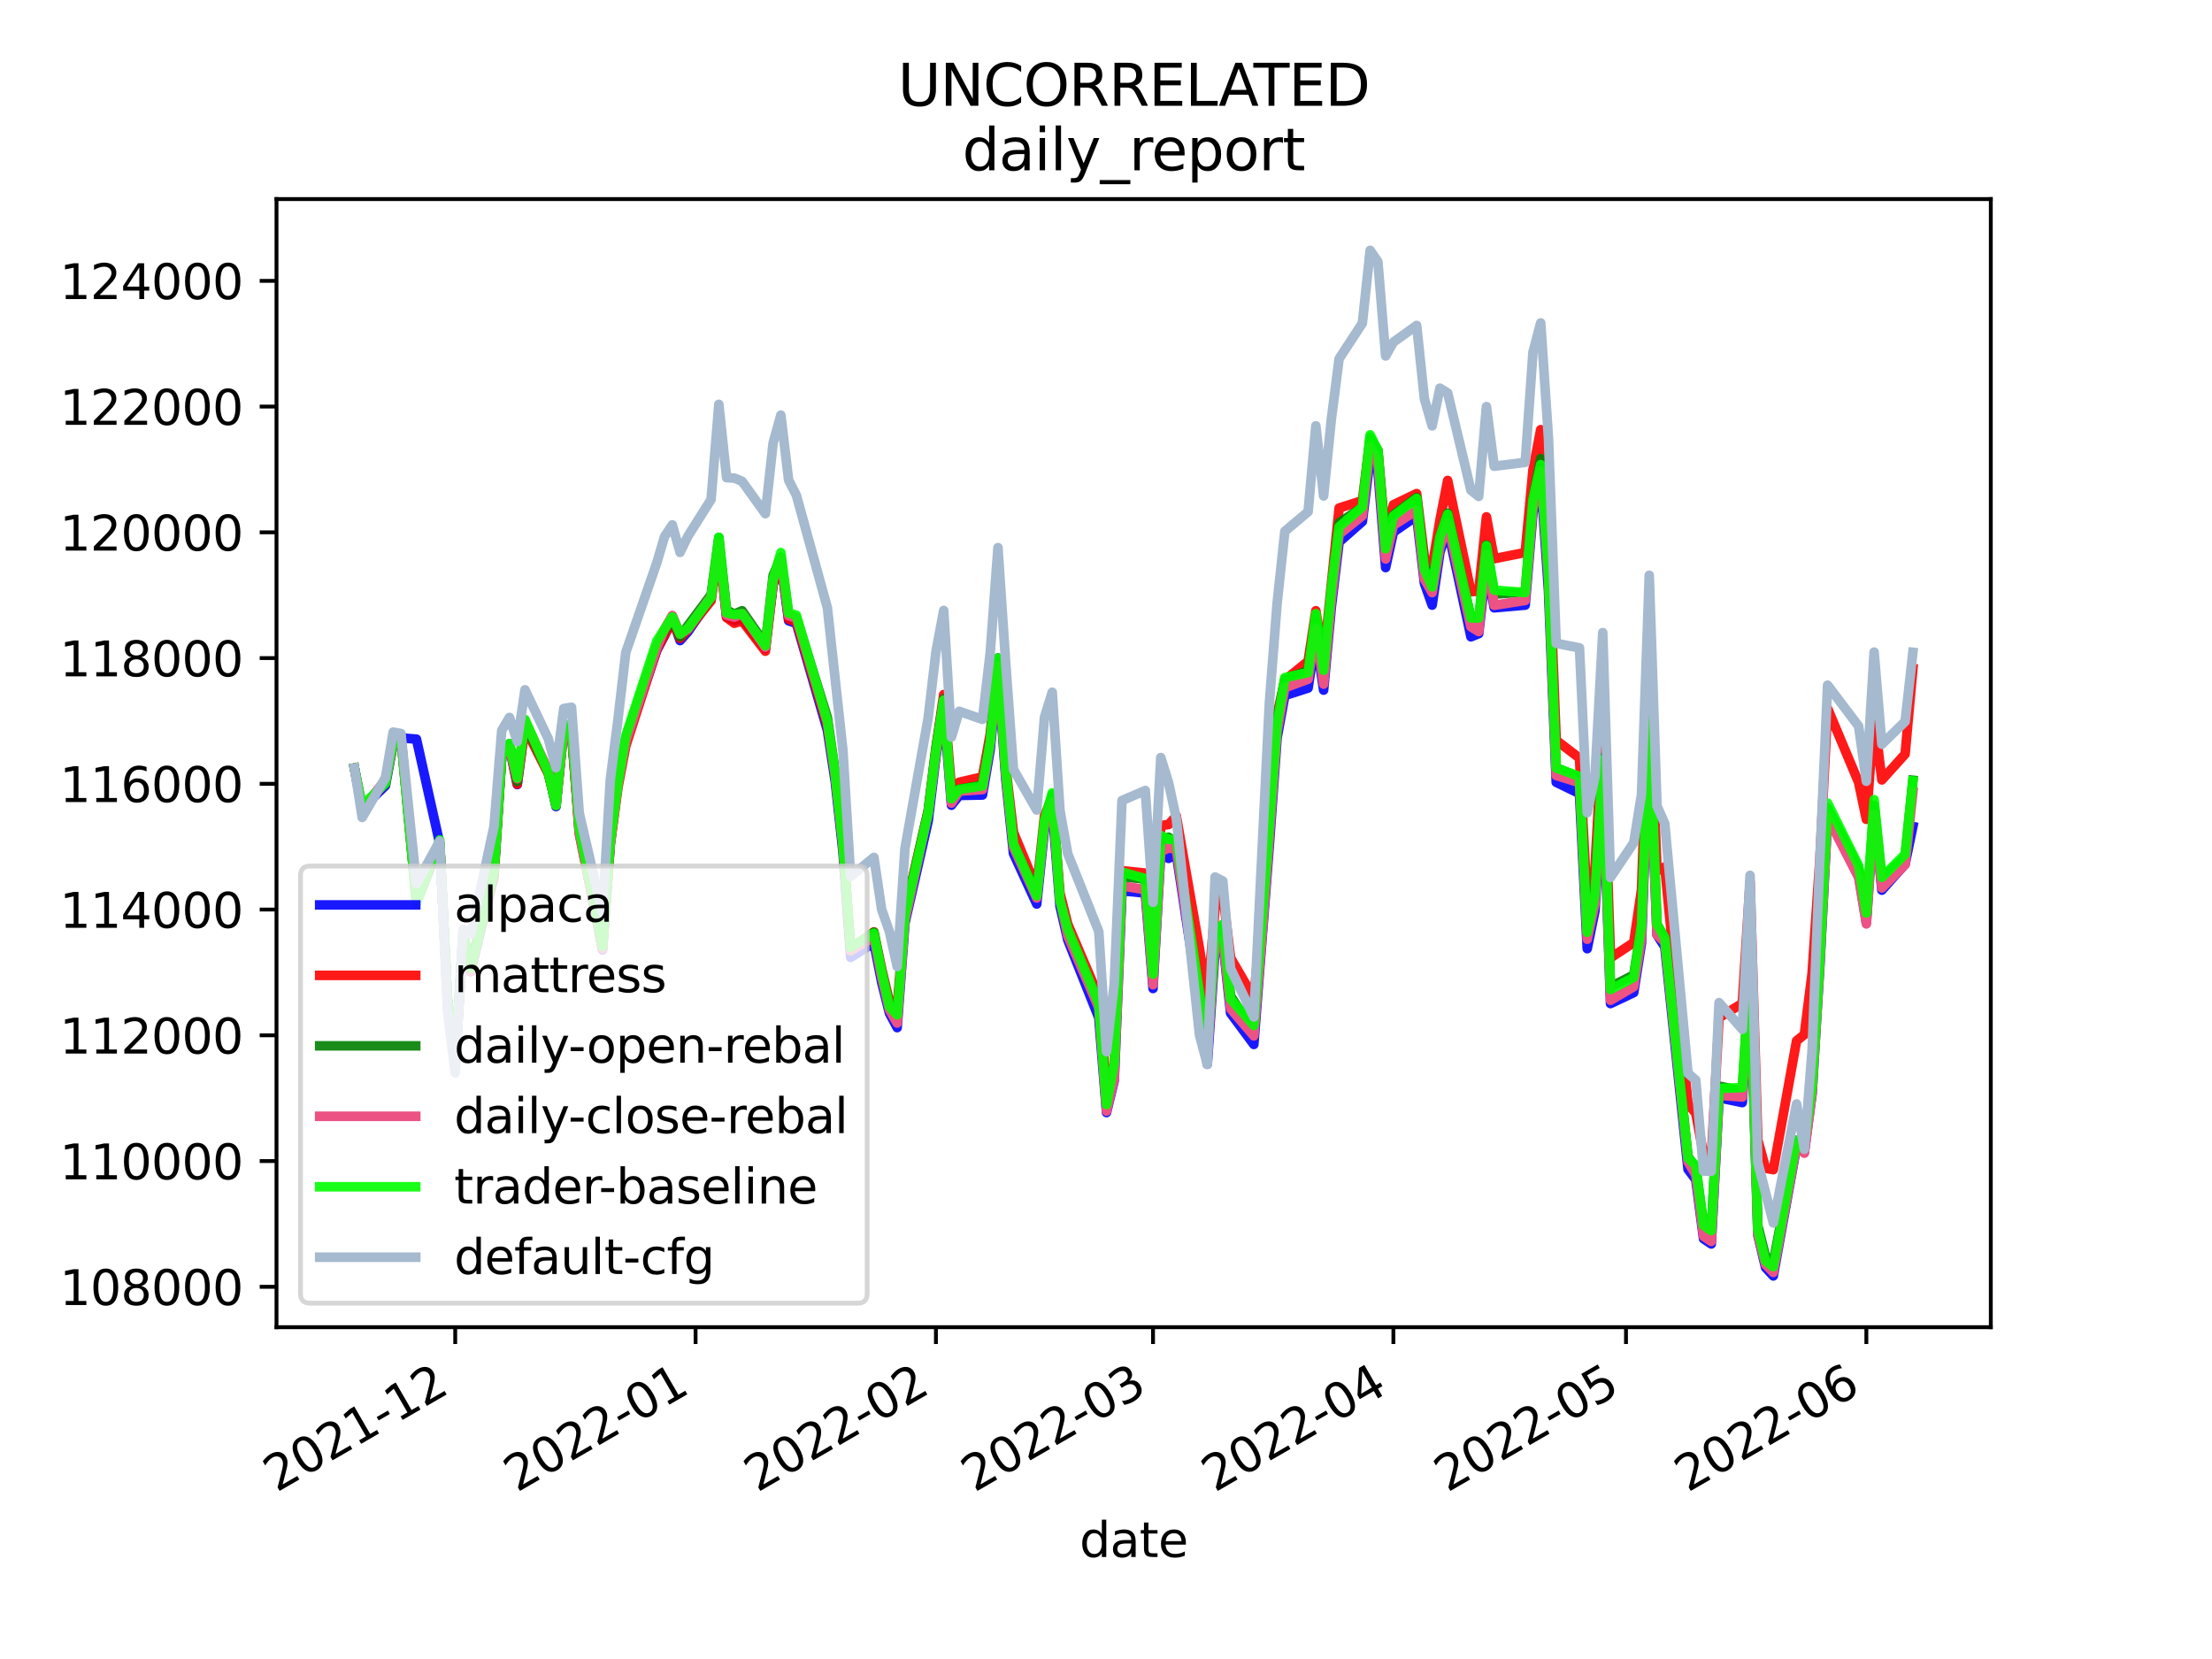 <?xml version="1.0" encoding="utf-8" standalone="no"?>
<!DOCTYPE svg PUBLIC "-//W3C//DTD SVG 1.1//EN"
  "http://www.w3.org/Graphics/SVG/1.1/DTD/svg11.dtd">
<svg height="345.6pt" version="1.1" viewBox="0 0 460.8 345.6" width="460.8pt" xmlns="http://www.w3.org/2000/svg" xmlns:xlink="http://www.w3.org/1999/xlink">
 <defs>
  <style type="text/css">*{stroke-linecap:butt;stroke-linejoin:round;}</style>
 </defs>
 <g id="figure_1">
  <g id="patch_1">
   <path d="M 0 345.6 
L 460.8 345.6 
L 460.8 0 
L 0 0 
z
" style="fill:#ffffff;"/>
  </g>
  <g id="axes_1">
   <g id="patch_2">
    <path d="M 57.6 276.48 
L 414.72 276.48 
L 414.72 41.472 
L 57.6 41.472 
z
" style="fill:#ffffff;"/>
   </g>
   <g id="matplotlib.axis_1">
    <g id="xtick_1">
     <g id="line2d_1">
      <defs>
       <path d="M 0 0 
L 0 3.5 
" id="m270d5e73c1" style="stroke:#000000;stroke-width:0.8;"/>
      </defs>
      <g>
       <use style="stroke:#000000;stroke-width:0.8;" x="94.83" xlink:href="#m270d5e73c1" y="276.48"/>
      </g>
     </g>
     <g id="text_1">
      <!-- 2021-12 -->
      <g transform="translate(57.605 310.952)rotate(-30)scale(0.1 -0.1)">
       <defs>
        <path d="M 1228 531 
L 3431 531 
L 3431 0 
L 469 0 
L 469 531 
Q 828 903 1448 1529 
Q 2069 2156 2228 2338 
Q 2531 2678 2651 2914 
Q 2772 3150 2772 3378 
Q 2772 3750 2511 3984 
Q 2250 4219 1831 4219 
Q 1534 4219 1204 4116 
Q 875 4013 500 3803 
L 500 4441 
Q 881 4594 1212 4672 
Q 1544 4750 1819 4750 
Q 2544 4750 2975 4387 
Q 3406 4025 3406 3419 
Q 3406 3131 3298 2873 
Q 3191 2616 2906 2266 
Q 2828 2175 2409 1742 
Q 1991 1309 1228 531 
z
" id="DejaVuSans-32" transform="scale(0.016)"/>
        <path d="M 2034 4250 
Q 1547 4250 1301 3770 
Q 1056 3291 1056 2328 
Q 1056 1369 1301 889 
Q 1547 409 2034 409 
Q 2525 409 2770 889 
Q 3016 1369 3016 2328 
Q 3016 3291 2770 3770 
Q 2525 4250 2034 4250 
z
M 2034 4750 
Q 2819 4750 3233 4129 
Q 3647 3509 3647 2328 
Q 3647 1150 3233 529 
Q 2819 -91 2034 -91 
Q 1250 -91 836 529 
Q 422 1150 422 2328 
Q 422 3509 836 4129 
Q 1250 4750 2034 4750 
z
" id="DejaVuSans-30" transform="scale(0.016)"/>
        <path d="M 794 531 
L 1825 531 
L 1825 4091 
L 703 3866 
L 703 4441 
L 1819 4666 
L 2450 4666 
L 2450 531 
L 3481 531 
L 3481 0 
L 794 0 
L 794 531 
z
" id="DejaVuSans-31" transform="scale(0.016)"/>
        <path d="M 313 2009 
L 1997 2009 
L 1997 1497 
L 313 1497 
L 313 2009 
z
" id="DejaVuSans-2d" transform="scale(0.016)"/>
       </defs>
       <use xlink:href="#DejaVuSans-32"/>
       <use x="63.623" xlink:href="#DejaVuSans-30"/>
       <use x="127.246" xlink:href="#DejaVuSans-32"/>
       <use x="190.869" xlink:href="#DejaVuSans-31"/>
       <use x="254.492" xlink:href="#DejaVuSans-2d"/>
       <use x="290.576" xlink:href="#DejaVuSans-31"/>
       <use x="354.199" xlink:href="#DejaVuSans-32"/>
      </g>
     </g>
    </g>
    <g id="xtick_2">
     <g id="line2d_2">
      <g>
       <use style="stroke:#000000;stroke-width:0.8;" x="144.901" xlink:href="#m270d5e73c1" y="276.48"/>
      </g>
     </g>
     <g id="text_2">
      <!-- 2022-01 -->
      <g transform="translate(107.677 310.952)rotate(-30)scale(0.1 -0.1)">
       <use xlink:href="#DejaVuSans-32"/>
       <use x="63.623" xlink:href="#DejaVuSans-30"/>
       <use x="127.246" xlink:href="#DejaVuSans-32"/>
       <use x="190.869" xlink:href="#DejaVuSans-32"/>
       <use x="254.492" xlink:href="#DejaVuSans-2d"/>
       <use x="290.576" xlink:href="#DejaVuSans-30"/>
       <use x="354.199" xlink:href="#DejaVuSans-31"/>
      </g>
     </g>
    </g>
    <g id="xtick_3">
     <g id="line2d_3">
      <g>
       <use style="stroke:#000000;stroke-width:0.8;" x="194.972" xlink:href="#m270d5e73c1" y="276.48"/>
      </g>
     </g>
     <g id="text_3">
      <!-- 2022-02 -->
      <g transform="translate(157.748 310.952)rotate(-30)scale(0.1 -0.1)">
       <use xlink:href="#DejaVuSans-32"/>
       <use x="63.623" xlink:href="#DejaVuSans-30"/>
       <use x="127.246" xlink:href="#DejaVuSans-32"/>
       <use x="190.869" xlink:href="#DejaVuSans-32"/>
       <use x="254.492" xlink:href="#DejaVuSans-2d"/>
       <use x="290.576" xlink:href="#DejaVuSans-30"/>
       <use x="354.199" xlink:href="#DejaVuSans-32"/>
      </g>
     </g>
    </g>
    <g id="xtick_4">
     <g id="line2d_4">
      <g>
       <use style="stroke:#000000;stroke-width:0.8;" x="240.198" xlink:href="#m270d5e73c1" y="276.48"/>
      </g>
     </g>
     <g id="text_4">
      <!-- 2022-03 -->
      <g transform="translate(202.973 310.952)rotate(-30)scale(0.1 -0.1)">
       <defs>
        <path d="M 2597 2516 
Q 3050 2419 3304 2112 
Q 3559 1806 3559 1356 
Q 3559 666 3084 287 
Q 2609 -91 1734 -91 
Q 1441 -91 1130 -33 
Q 819 25 488 141 
L 488 750 
Q 750 597 1062 519 
Q 1375 441 1716 441 
Q 2309 441 2620 675 
Q 2931 909 2931 1356 
Q 2931 1769 2642 2001 
Q 2353 2234 1838 2234 
L 1294 2234 
L 1294 2753 
L 1863 2753 
Q 2328 2753 2575 2939 
Q 2822 3125 2822 3475 
Q 2822 3834 2567 4026 
Q 2313 4219 1838 4219 
Q 1578 4219 1281 4162 
Q 984 4106 628 3988 
L 628 4550 
Q 988 4650 1302 4700 
Q 1616 4750 1894 4750 
Q 2613 4750 3031 4423 
Q 3450 4097 3450 3541 
Q 3450 3153 3228 2886 
Q 3006 2619 2597 2516 
z
" id="DejaVuSans-33" transform="scale(0.016)"/>
       </defs>
       <use xlink:href="#DejaVuSans-32"/>
       <use x="63.623" xlink:href="#DejaVuSans-30"/>
       <use x="127.246" xlink:href="#DejaVuSans-32"/>
       <use x="190.869" xlink:href="#DejaVuSans-32"/>
       <use x="254.492" xlink:href="#DejaVuSans-2d"/>
       <use x="290.576" xlink:href="#DejaVuSans-30"/>
       <use x="354.199" xlink:href="#DejaVuSans-33"/>
      </g>
     </g>
    </g>
    <g id="xtick_5">
     <g id="line2d_5">
      <g>
       <use style="stroke:#000000;stroke-width:0.8;" x="290.269" xlink:href="#m270d5e73c1" y="276.48"/>
      </g>
     </g>
     <g id="text_5">
      <!-- 2022-04 -->
      <g transform="translate(253.044 310.952)rotate(-30)scale(0.1 -0.1)">
       <defs>
        <path d="M 2419 4116 
L 825 1625 
L 2419 1625 
L 2419 4116 
z
M 2253 4666 
L 3047 4666 
L 3047 1625 
L 3713 1625 
L 3713 1100 
L 3047 1100 
L 3047 0 
L 2419 0 
L 2419 1100 
L 313 1100 
L 313 1709 
L 2253 4666 
z
" id="DejaVuSans-34" transform="scale(0.016)"/>
       </defs>
       <use xlink:href="#DejaVuSans-32"/>
       <use x="63.623" xlink:href="#DejaVuSans-30"/>
       <use x="127.246" xlink:href="#DejaVuSans-32"/>
       <use x="190.869" xlink:href="#DejaVuSans-32"/>
       <use x="254.492" xlink:href="#DejaVuSans-2d"/>
       <use x="290.576" xlink:href="#DejaVuSans-30"/>
       <use x="354.199" xlink:href="#DejaVuSans-34"/>
      </g>
     </g>
    </g>
    <g id="xtick_6">
     <g id="line2d_6">
      <g>
       <use style="stroke:#000000;stroke-width:0.8;" x="338.725" xlink:href="#m270d5e73c1" y="276.48"/>
      </g>
     </g>
     <g id="text_6">
      <!-- 2022-05 -->
      <g transform="translate(301.5 310.952)rotate(-30)scale(0.1 -0.1)">
       <defs>
        <path d="M 691 4666 
L 3169 4666 
L 3169 4134 
L 1269 4134 
L 1269 2991 
Q 1406 3038 1543 3061 
Q 1681 3084 1819 3084 
Q 2600 3084 3056 2656 
Q 3513 2228 3513 1497 
Q 3513 744 3044 326 
Q 2575 -91 1722 -91 
Q 1428 -91 1123 -41 
Q 819 9 494 109 
L 494 744 
Q 775 591 1075 516 
Q 1375 441 1709 441 
Q 2250 441 2565 725 
Q 2881 1009 2881 1497 
Q 2881 1984 2565 2268 
Q 2250 2553 1709 2553 
Q 1456 2553 1204 2497 
Q 953 2441 691 2322 
L 691 4666 
z
" id="DejaVuSans-35" transform="scale(0.016)"/>
       </defs>
       <use xlink:href="#DejaVuSans-32"/>
       <use x="63.623" xlink:href="#DejaVuSans-30"/>
       <use x="127.246" xlink:href="#DejaVuSans-32"/>
       <use x="190.869" xlink:href="#DejaVuSans-32"/>
       <use x="254.492" xlink:href="#DejaVuSans-2d"/>
       <use x="290.576" xlink:href="#DejaVuSans-30"/>
       <use x="354.199" xlink:href="#DejaVuSans-35"/>
      </g>
     </g>
    </g>
    <g id="xtick_7">
     <g id="line2d_7">
      <g>
       <use style="stroke:#000000;stroke-width:0.8;" x="388.796" xlink:href="#m270d5e73c1" y="276.48"/>
      </g>
     </g>
     <g id="text_7">
      <!-- 2022-06 -->
      <g transform="translate(351.571 310.952)rotate(-30)scale(0.1 -0.1)">
       <defs>
        <path d="M 2113 2584 
Q 1688 2584 1439 2293 
Q 1191 2003 1191 1497 
Q 1191 994 1439 701 
Q 1688 409 2113 409 
Q 2538 409 2786 701 
Q 3034 994 3034 1497 
Q 3034 2003 2786 2293 
Q 2538 2584 2113 2584 
z
M 3366 4563 
L 3366 3988 
Q 3128 4100 2886 4159 
Q 2644 4219 2406 4219 
Q 1781 4219 1451 3797 
Q 1122 3375 1075 2522 
Q 1259 2794 1537 2939 
Q 1816 3084 2150 3084 
Q 2853 3084 3261 2657 
Q 3669 2231 3669 1497 
Q 3669 778 3244 343 
Q 2819 -91 2113 -91 
Q 1303 -91 875 529 
Q 447 1150 447 2328 
Q 447 3434 972 4092 
Q 1497 4750 2381 4750 
Q 2619 4750 2861 4703 
Q 3103 4656 3366 4563 
z
" id="DejaVuSans-36" transform="scale(0.016)"/>
       </defs>
       <use xlink:href="#DejaVuSans-32"/>
       <use x="63.623" xlink:href="#DejaVuSans-30"/>
       <use x="127.246" xlink:href="#DejaVuSans-32"/>
       <use x="190.869" xlink:href="#DejaVuSans-32"/>
       <use x="254.492" xlink:href="#DejaVuSans-2d"/>
       <use x="290.576" xlink:href="#DejaVuSans-30"/>
       <use x="354.199" xlink:href="#DejaVuSans-36"/>
      </g>
     </g>
    </g>
    <g id="text_8">
     <!-- date -->
     <g transform="translate(224.885 324.351)scale(0.1 -0.1)">
      <defs>
       <path d="M 2906 2969 
L 2906 4863 
L 3481 4863 
L 3481 0 
L 2906 0 
L 2906 525 
Q 2725 213 2448 61 
Q 2172 -91 1784 -91 
Q 1150 -91 751 415 
Q 353 922 353 1747 
Q 353 2572 751 3078 
Q 1150 3584 1784 3584 
Q 2172 3584 2448 3432 
Q 2725 3281 2906 2969 
z
M 947 1747 
Q 947 1113 1208 752 
Q 1469 391 1925 391 
Q 2381 391 2643 752 
Q 2906 1113 2906 1747 
Q 2906 2381 2643 2742 
Q 2381 3103 1925 3103 
Q 1469 3103 1208 2742 
Q 947 2381 947 1747 
z
" id="DejaVuSans-64" transform="scale(0.016)"/>
       <path d="M 2194 1759 
Q 1497 1759 1228 1600 
Q 959 1441 959 1056 
Q 959 750 1161 570 
Q 1363 391 1709 391 
Q 2188 391 2477 730 
Q 2766 1069 2766 1631 
L 2766 1759 
L 2194 1759 
z
M 3341 1997 
L 3341 0 
L 2766 0 
L 2766 531 
Q 2569 213 2275 61 
Q 1981 -91 1556 -91 
Q 1019 -91 701 211 
Q 384 513 384 1019 
Q 384 1609 779 1909 
Q 1175 2209 1959 2209 
L 2766 2209 
L 2766 2266 
Q 2766 2663 2505 2880 
Q 2244 3097 1772 3097 
Q 1472 3097 1187 3025 
Q 903 2953 641 2809 
L 641 3341 
Q 956 3463 1253 3523 
Q 1550 3584 1831 3584 
Q 2591 3584 2966 3190 
Q 3341 2797 3341 1997 
z
" id="DejaVuSans-61" transform="scale(0.016)"/>
       <path d="M 1172 4494 
L 1172 3500 
L 2356 3500 
L 2356 3053 
L 1172 3053 
L 1172 1153 
Q 1172 725 1289 603 
Q 1406 481 1766 481 
L 2356 481 
L 2356 0 
L 1766 0 
Q 1100 0 847 248 
Q 594 497 594 1153 
L 594 3053 
L 172 3053 
L 172 3500 
L 594 3500 
L 594 4494 
L 1172 4494 
z
" id="DejaVuSans-74" transform="scale(0.016)"/>
       <path d="M 3597 1894 
L 3597 1613 
L 953 1613 
Q 991 1019 1311 708 
Q 1631 397 2203 397 
Q 2534 397 2845 478 
Q 3156 559 3463 722 
L 3463 178 
Q 3153 47 2828 -22 
Q 2503 -91 2169 -91 
Q 1331 -91 842 396 
Q 353 884 353 1716 
Q 353 2575 817 3079 
Q 1281 3584 2069 3584 
Q 2775 3584 3186 3129 
Q 3597 2675 3597 1894 
z
M 3022 2063 
Q 3016 2534 2758 2815 
Q 2500 3097 2075 3097 
Q 1594 3097 1305 2825 
Q 1016 2553 972 2059 
L 3022 2063 
z
" id="DejaVuSans-65" transform="scale(0.016)"/>
      </defs>
      <use xlink:href="#DejaVuSans-64"/>
      <use x="63.477" xlink:href="#DejaVuSans-61"/>
      <use x="124.756" xlink:href="#DejaVuSans-74"/>
      <use x="163.965" xlink:href="#DejaVuSans-65"/>
     </g>
    </g>
   </g>
   <g id="matplotlib.axis_2">
    <g id="ytick_1">
     <g id="line2d_8">
      <defs>
       <path d="M 0 0 
L -3.5 0 
" id="mf6942fc126" style="stroke:#000000;stroke-width:0.8;"/>
      </defs>
      <g>
       <use style="stroke:#000000;stroke-width:0.8;" x="57.6" xlink:href="#mf6942fc126" y="268.063"/>
      </g>
     </g>
     <g id="text_9">
      <!-- 108000 -->
      <g transform="translate(12.425 271.862)scale(0.1 -0.1)">
       <defs>
        <path d="M 2034 2216 
Q 1584 2216 1326 1975 
Q 1069 1734 1069 1313 
Q 1069 891 1326 650 
Q 1584 409 2034 409 
Q 2484 409 2743 651 
Q 3003 894 3003 1313 
Q 3003 1734 2745 1975 
Q 2488 2216 2034 2216 
z
M 1403 2484 
Q 997 2584 770 2862 
Q 544 3141 544 3541 
Q 544 4100 942 4425 
Q 1341 4750 2034 4750 
Q 2731 4750 3128 4425 
Q 3525 4100 3525 3541 
Q 3525 3141 3298 2862 
Q 3072 2584 2669 2484 
Q 3125 2378 3379 2068 
Q 3634 1759 3634 1313 
Q 3634 634 3220 271 
Q 2806 -91 2034 -91 
Q 1263 -91 848 271 
Q 434 634 434 1313 
Q 434 1759 690 2068 
Q 947 2378 1403 2484 
z
M 1172 3481 
Q 1172 3119 1398 2916 
Q 1625 2713 2034 2713 
Q 2441 2713 2670 2916 
Q 2900 3119 2900 3481 
Q 2900 3844 2670 4047 
Q 2441 4250 2034 4250 
Q 1625 4250 1398 4047 
Q 1172 3844 1172 3481 
z
" id="DejaVuSans-38" transform="scale(0.016)"/>
       </defs>
       <use xlink:href="#DejaVuSans-31"/>
       <use x="63.623" xlink:href="#DejaVuSans-30"/>
       <use x="127.246" xlink:href="#DejaVuSans-38"/>
       <use x="190.869" xlink:href="#DejaVuSans-30"/>
       <use x="254.492" xlink:href="#DejaVuSans-30"/>
       <use x="318.115" xlink:href="#DejaVuSans-30"/>
      </g>
     </g>
    </g>
    <g id="ytick_2">
     <g id="line2d_9">
      <g>
       <use style="stroke:#000000;stroke-width:0.8;" x="57.6" xlink:href="#mf6942fc126" y="241.868"/>
      </g>
     </g>
     <g id="text_10">
      <!-- 110000 -->
      <g transform="translate(12.425 245.668)scale(0.1 -0.1)">
       <use xlink:href="#DejaVuSans-31"/>
       <use x="63.623" xlink:href="#DejaVuSans-31"/>
       <use x="127.246" xlink:href="#DejaVuSans-30"/>
       <use x="190.869" xlink:href="#DejaVuSans-30"/>
       <use x="254.492" xlink:href="#DejaVuSans-30"/>
       <use x="318.115" xlink:href="#DejaVuSans-30"/>
      </g>
     </g>
    </g>
    <g id="ytick_3">
     <g id="line2d_10">
      <g>
       <use style="stroke:#000000;stroke-width:0.8;" x="57.6" xlink:href="#mf6942fc126" y="215.674"/>
      </g>
     </g>
     <g id="text_11">
      <!-- 112000 -->
      <g transform="translate(12.425 219.473)scale(0.1 -0.1)">
       <use xlink:href="#DejaVuSans-31"/>
       <use x="63.623" xlink:href="#DejaVuSans-31"/>
       <use x="127.246" xlink:href="#DejaVuSans-32"/>
       <use x="190.869" xlink:href="#DejaVuSans-30"/>
       <use x="254.492" xlink:href="#DejaVuSans-30"/>
       <use x="318.115" xlink:href="#DejaVuSans-30"/>
      </g>
     </g>
    </g>
    <g id="ytick_4">
     <g id="line2d_11">
      <g>
       <use style="stroke:#000000;stroke-width:0.8;" x="57.6" xlink:href="#mf6942fc126" y="189.479"/>
      </g>
     </g>
     <g id="text_12">
      <!-- 114000 -->
      <g transform="translate(12.425 193.278)scale(0.1 -0.1)">
       <use xlink:href="#DejaVuSans-31"/>
       <use x="63.623" xlink:href="#DejaVuSans-31"/>
       <use x="127.246" xlink:href="#DejaVuSans-34"/>
       <use x="190.869" xlink:href="#DejaVuSans-30"/>
       <use x="254.492" xlink:href="#DejaVuSans-30"/>
       <use x="318.115" xlink:href="#DejaVuSans-30"/>
      </g>
     </g>
    </g>
    <g id="ytick_5">
     <g id="line2d_12">
      <g>
       <use style="stroke:#000000;stroke-width:0.8;" x="57.6" xlink:href="#mf6942fc126" y="163.284"/>
      </g>
     </g>
     <g id="text_13">
      <!-- 116000 -->
      <g transform="translate(12.425 167.083)scale(0.1 -0.1)">
       <use xlink:href="#DejaVuSans-31"/>
       <use x="63.623" xlink:href="#DejaVuSans-31"/>
       <use x="127.246" xlink:href="#DejaVuSans-36"/>
       <use x="190.869" xlink:href="#DejaVuSans-30"/>
       <use x="254.492" xlink:href="#DejaVuSans-30"/>
       <use x="318.115" xlink:href="#DejaVuSans-30"/>
      </g>
     </g>
    </g>
    <g id="ytick_6">
     <g id="line2d_13">
      <g>
       <use style="stroke:#000000;stroke-width:0.8;" x="57.6" xlink:href="#mf6942fc126" y="137.089"/>
      </g>
     </g>
     <g id="text_14">
      <!-- 118000 -->
      <g transform="translate(12.425 140.889)scale(0.1 -0.1)">
       <use xlink:href="#DejaVuSans-31"/>
       <use x="63.623" xlink:href="#DejaVuSans-31"/>
       <use x="127.246" xlink:href="#DejaVuSans-38"/>
       <use x="190.869" xlink:href="#DejaVuSans-30"/>
       <use x="254.492" xlink:href="#DejaVuSans-30"/>
       <use x="318.115" xlink:href="#DejaVuSans-30"/>
      </g>
     </g>
    </g>
    <g id="ytick_7">
     <g id="line2d_14">
      <g>
       <use style="stroke:#000000;stroke-width:0.8;" x="57.6" xlink:href="#mf6942fc126" y="110.895"/>
      </g>
     </g>
     <g id="text_15">
      <!-- 120000 -->
      <g transform="translate(12.425 114.694)scale(0.1 -0.1)">
       <use xlink:href="#DejaVuSans-31"/>
       <use x="63.623" xlink:href="#DejaVuSans-32"/>
       <use x="127.246" xlink:href="#DejaVuSans-30"/>
       <use x="190.869" xlink:href="#DejaVuSans-30"/>
       <use x="254.492" xlink:href="#DejaVuSans-30"/>
       <use x="318.115" xlink:href="#DejaVuSans-30"/>
      </g>
     </g>
    </g>
    <g id="ytick_8">
     <g id="line2d_15">
      <g>
       <use style="stroke:#000000;stroke-width:0.8;" x="57.6" xlink:href="#mf6942fc126" y="84.7"/>
      </g>
     </g>
     <g id="text_16">
      <!-- 122000 -->
      <g transform="translate(12.425 88.499)scale(0.1 -0.1)">
       <use xlink:href="#DejaVuSans-31"/>
       <use x="63.623" xlink:href="#DejaVuSans-32"/>
       <use x="127.246" xlink:href="#DejaVuSans-32"/>
       <use x="190.869" xlink:href="#DejaVuSans-30"/>
       <use x="254.492" xlink:href="#DejaVuSans-30"/>
       <use x="318.115" xlink:href="#DejaVuSans-30"/>
      </g>
     </g>
    </g>
    <g id="ytick_9">
     <g id="line2d_16">
      <g>
       <use style="stroke:#000000;stroke-width:0.8;" x="57.6" xlink:href="#mf6942fc126" y="58.505"/>
      </g>
     </g>
     <g id="text_17">
      <!-- 124000 -->
      <g transform="translate(12.425 62.305)scale(0.1 -0.1)">
       <use xlink:href="#DejaVuSans-31"/>
       <use x="63.623" xlink:href="#DejaVuSans-32"/>
       <use x="127.246" xlink:href="#DejaVuSans-34"/>
       <use x="190.869" xlink:href="#DejaVuSans-30"/>
       <use x="254.492" xlink:href="#DejaVuSans-30"/>
       <use x="318.115" xlink:href="#DejaVuSans-30"/>
      </g>
     </g>
    </g>
   </g>
   <g id="line2d_17">
    <path clip-path="url(#p3d72e094d6)" d="M 73.833 160.003 
L 75.448 168.351 
L 80.294 163.68 
L 81.909 155.047 
L 83.524 153.718 
L 86.754 153.976 
L 91.6 175.708 
L 93.215 208.098 
L 94.83 221.748 
L 96.445 196.339 
L 98.061 202.359 
L 102.906 182.318 
L 104.521 157.665 
L 106.137 155.732 
L 107.752 163.444 
L 109.367 150.635 
L 114.213 160.654 
L 115.828 168.03 
L 117.443 151.385 
L 119.058 152.545 
L 120.673 172.926 
L 125.519 197.87 
L 127.134 175.608 
L 128.749 163.084 
L 130.365 154.596 
L 136.825 135.496 
L 138.441 132.399 
L 140.056 128.896 
L 141.671 133.442 
L 143.286 131.632 
L 148.132 124.573 
L 149.747 113.188 
L 151.362 128.491 
L 152.977 129.284 
L 154.593 128.883 
L 159.438 135.11 
L 161.053 121.638 
L 162.669 116.909 
L 164.284 129.316 
L 165.899 129.872 
L 172.36 152.123 
L 173.975 162.692 
L 175.59 177.352 
L 177.205 199.442 
L 182.051 196.426 
L 183.666 204.622 
L 185.281 211.045 
L 186.896 214.075 
L 188.512 192.315 
L 193.357 171.041 
L 194.972 157.671 
L 196.588 147.462 
L 198.203 167.743 
L 199.818 165.703 
L 204.664 165.615 
L 206.279 156.122 
L 207.894 139.456 
L 209.509 162.235 
L 211.124 177.8 
L 215.97 188.329 
L 217.585 172.735 
L 219.2 168.319 
L 220.816 188.768 
L 222.431 195.802 
L 228.892 211.992 
L 230.507 231.765 
L 232.122 225.103 
L 233.737 185.568 
L 238.583 186.047 
L 240.198 205.921 
L 241.813 177.534 
L 243.428 178.821 
L 245.044 177.889 
L 249.889 209.813 
L 251.504 221.689 
L 253.12 197.986 
L 254.735 196.112 
L 256.35 211.05 
L 261.196 217.578 
L 264.426 176.024 
L 266.041 153.722 
L 267.656 144.88 
L 272.502 143.333 
L 274.117 132.714 
L 275.732 143.769 
L 277.348 126.38 
L 278.963 112.912 
L 283.808 108.64 
L 285.424 95.282 
L 287.039 97.975 
L 288.654 118.236 
L 290.269 110.851 
L 295.115 107.503 
L 296.73 121.517 
L 298.345 126.062 
L 299.96 115.074 
L 301.575 110.074 
L 306.421 132.662 
L 308.036 132.012 
L 309.651 117.783 
L 311.267 126.618 
L 317.727 126.057 
L 319.343 106.834 
L 320.958 99.732 
L 322.573 122.948 
L 324.188 162.962 
L 329.034 165.311 
L 330.649 197.631 
L 332.264 189.704 
L 333.879 161.354 
L 335.495 209.064 
L 340.34 206.773 
L 341.955 196.415 
L 343.571 152.109 
L 345.186 194.756 
L 346.801 197.231 
L 351.647 243.591 
L 353.262 245.744 
L 354.877 258.056 
L 356.492 259.144 
L 358.107 228.679 
L 362.953 229.688 
L 364.568 202.638 
L 366.183 257.273 
L 367.799 264.048 
L 369.414 265.798 
L 374.259 238.857 
L 375.875 239.976 
L 377.49 227.732 
L 379.105 201.302 
L 380.72 170.148 
L 387.181 182.227 
L 388.796 192.176 
L 390.411 168.695 
L 392.026 185.438 
L 396.872 180.007 
L 398.487 172.178 
L 398.487 172.178 
" style="fill:none;stroke:#0000ff;stroke-linecap:square;stroke-opacity:0.9;stroke-width:2;"/>
   </g>
   <g id="line2d_18">
    <path clip-path="url(#p3d72e094d6)" d="M 73.833 160.003 
L 75.448 168.38 
L 80.294 163.073 
L 81.909 154.657 
L 83.524 153.547 
L 86.754 187.752 
L 91.6 175.697 
L 93.215 208.537 
L 94.83 221.878 
L 96.445 195.472 
L 98.061 201.668 
L 102.906 182.635 
L 104.521 157.505 
L 106.137 155.415 
L 107.752 163.347 
L 109.367 151.63 
L 114.213 161.186 
L 115.828 167.483 
L 117.443 151.918 
L 119.058 152.496 
L 120.673 173.662 
L 125.519 197.489 
L 127.134 175.928 
L 128.749 163.961 
L 130.365 155.397 
L 136.825 135.316 
L 140.056 129.388 
L 141.671 132.985 
L 143.286 131.18 
L 148.132 125.135 
L 149.747 113.829 
L 151.362 128.646 
L 152.977 129.838 
L 154.593 129.316 
L 159.438 135.657 
L 161.053 121.751 
L 162.669 116.648 
L 164.284 128.989 
L 165.899 129.554 
L 172.36 151.206 
L 173.975 161.34 
L 175.59 175.843 
L 177.205 197.619 
L 182.051 194.133 
L 183.666 201.819 
L 185.281 208.618 
L 186.896 209.981 
L 188.512 189.849 
L 193.357 168.901 
L 194.972 155.929 
L 196.588 144.691 
L 198.203 164.39 
L 199.818 162.953 
L 204.664 161.841 
L 206.279 152.883 
L 207.894 137.584 
L 209.509 159.673 
L 211.124 173.379 
L 215.97 185.127 
L 217.585 169.917 
L 219.2 166.115 
L 220.816 186.062 
L 222.431 192.513 
L 228.892 207.618 
L 230.507 226.874 
L 232.122 221.833 
L 233.737 181.366 
L 238.583 181.886 
L 240.198 201.148 
L 241.813 171.971 
L 243.428 171.765 
L 245.044 169.983 
L 249.889 197.729 
L 251.504 208.218 
L 253.12 189.237 
L 254.735 186.185 
L 256.35 199.54 
L 261.196 207.896 
L 262.811 191.038 
L 264.426 171.556 
L 266.041 148.899 
L 267.656 141.678 
L 272.502 137.741 
L 274.117 127.225 
L 275.732 137.573 
L 278.963 105.832 
L 283.808 104.278 
L 285.424 91.444 
L 287.039 93.84 
L 288.654 112.297 
L 290.269 105.149 
L 295.115 102.822 
L 296.73 116.124 
L 298.345 118.208 
L 299.96 108.381 
L 301.575 100.085 
L 306.421 123.24 
L 308.036 123.174 
L 309.651 107.668 
L 311.267 116.39 
L 317.727 115.09 
L 319.343 97.873 
L 320.958 89.509 
L 322.573 113.174 
L 324.188 154.225 
L 329.034 157.917 
L 330.649 188.248 
L 332.264 180.774 
L 333.879 151.652 
L 335.495 199.547 
L 340.34 196.345 
L 341.955 185.374 
L 343.571 139.733 
L 345.186 181.437 
L 346.801 180.597 
L 351.647 229.96 
L 353.262 231.915 
L 354.877 240.509 
L 356.492 241.414 
L 358.107 212.011 
L 362.953 209.024 
L 364.568 183.723 
L 366.183 237.481 
L 367.799 243.36 
L 369.414 243.664 
L 374.259 216.823 
L 375.875 215.52 
L 377.49 202.779 
L 379.105 179.091 
L 380.72 147.591 
L 387.181 162.989 
L 388.796 170.682 
L 390.411 149.154 
L 392.026 162.47 
L 396.872 157.082 
L 398.487 139.284 
L 398.487 139.284 
" style="fill:none;stroke:#ff0000;stroke-linecap:square;stroke-opacity:0.9;stroke-width:2;"/>
   </g>
   <g id="line2d_19">
    <path clip-path="url(#p3d72e094d6)" d="M 73.833 160.003 
L 75.448 168.582 
L 80.294 162.787 
L 81.909 154.309 
L 83.524 153.596 
L 86.754 188.193 
L 91.6 175.766 
L 93.215 208.095 
L 94.83 221.555 
L 96.445 194.397 
L 98.061 201.01 
L 102.906 181.778 
L 104.521 157.344 
L 106.137 154.894 
L 107.752 162.747 
L 109.367 150.744 
L 114.213 160.88 
L 115.828 167.811 
L 117.443 152.015 
L 119.058 152.304 
L 120.673 172.625 
L 125.519 196.959 
L 127.134 175.254 
L 128.749 162.477 
L 130.365 153.804 
L 136.825 134.488 
L 138.441 131.288 
L 140.056 128.628 
L 141.671 132.615 
L 143.286 130.359 
L 148.132 123.867 
L 149.747 111.949 
L 151.362 127.091 
L 152.977 127.918 
L 154.593 127.228 
L 159.438 134.238 
L 161.053 119.889 
L 162.669 116.067 
L 164.284 128.102 
L 165.899 128.651 
L 172.36 149.495 
L 173.975 160.774 
L 175.59 174.948 
L 177.205 198.174 
L 182.051 194.211 
L 183.666 202.45 
L 185.281 209.334 
L 186.896 211.842 
L 188.512 190.296 
L 193.357 168.911 
L 194.972 155.805 
L 196.588 145.591 
L 198.203 166.25 
L 199.818 164.412 
L 204.664 163.577 
L 206.279 153.99 
L 207.894 137.05 
L 209.509 160.888 
L 211.124 175.82 
L 215.97 186.397 
L 217.585 171.191 
L 219.2 165.516 
L 220.816 187.335 
L 222.431 193.917 
L 228.892 208.92 
L 230.507 229.473 
L 232.122 222.173 
L 233.737 182.66 
L 238.583 183.125 
L 240.198 203.334 
L 241.813 175.198 
L 243.428 174.404 
L 245.044 175.391 
L 251.504 218.205 
L 253.12 194.97 
L 254.735 192.581 
L 256.35 207.48 
L 261.196 214.81 
L 266.041 149.853 
L 267.656 141.415 
L 272.502 139.737 
L 274.117 128.245 
L 275.732 139.963 
L 277.348 123.103 
L 278.963 108.891 
L 283.808 105.705 
L 285.424 91.048 
L 287.039 93.823 
L 288.654 113.527 
L 290.269 107.299 
L 295.115 103.633 
L 296.73 117.958 
L 298.345 122.429 
L 299.96 111.759 
L 301.575 106.904 
L 306.421 128.743 
L 308.036 129.718 
L 309.651 113.53 
L 311.267 123.78 
L 317.727 123.306 
L 319.343 103.921 
L 320.958 95.518 
L 322.573 119.385 
L 324.188 159.95 
L 329.034 161.906 
L 330.649 193.211 
L 332.264 185.921 
L 333.879 157.782 
L 335.495 205.578 
L 340.34 203.1 
L 341.955 192.875 
L 343.571 149.512 
L 345.186 192.529 
L 346.801 195.377 
L 351.647 240.929 
L 353.262 243.248 
L 354.877 254.99 
L 356.492 256.233 
L 358.107 226.249 
L 362.953 227.265 
L 364.568 200.788 
L 366.183 255.308 
L 367.799 261.752 
L 369.414 262.955 
L 374.259 237.524 
L 375.875 238.587 
L 377.49 226.468 
L 379.105 198.815 
L 380.72 168.273 
L 387.181 180.741 
L 388.796 191.148 
L 390.411 167.744 
L 392.026 183.099 
L 396.872 178.449 
L 398.487 162.542 
L 398.487 162.542 
" style="fill:none;stroke:#008000;stroke-linecap:square;stroke-opacity:0.9;stroke-width:2;"/>
   </g>
   <g id="line2d_20">
    <path clip-path="url(#p3d72e094d6)" d="M 73.833 160.003 
L 75.448 168.587 
L 80.294 162.451 
L 81.909 155.005 
L 83.524 153.356 
L 86.754 187.7 
L 91.6 175.787 
L 93.215 208.049 
L 94.83 220.996 
L 96.445 195.401 
L 98.061 202.444 
L 102.906 181.371 
L 104.521 157.113 
L 106.137 155.912 
L 107.752 162.214 
L 109.367 150.168 
L 114.213 160.498 
L 115.828 167.759 
L 117.443 152.253 
L 119.058 151.799 
L 120.673 173.569 
L 125.519 197.695 
L 127.134 175.905 
L 128.749 163.236 
L 130.365 154.45 
L 136.825 134.922 
L 138.441 131.045 
L 140.056 128.212 
L 141.671 132.11 
L 143.286 131.064 
L 148.132 124.271 
L 149.747 113.096 
L 151.362 128.125 
L 152.977 128.557 
L 154.593 127.849 
L 159.438 134.835 
L 161.053 120.86 
L 162.669 116.387 
L 164.284 128.263 
L 165.899 128.747 
L 172.36 150.51 
L 173.975 161.469 
L 175.59 176.059 
L 177.205 198.019 
L 182.051 195.207 
L 183.666 203.531 
L 185.281 210.356 
L 186.896 213.114 
L 188.512 191.736 
L 193.357 169.399 
L 194.972 157.075 
L 196.588 145.855 
L 198.203 167.293 
L 199.818 164.806 
L 204.664 164.482 
L 206.279 154.93 
L 207.894 138.723 
L 209.509 161.366 
L 211.124 176.491 
L 215.97 187.06 
L 217.585 171.943 
L 219.2 167.098 
L 220.816 187.423 
L 222.431 194.943 
L 228.892 209.928 
L 230.507 231.463 
L 232.122 224.729 
L 233.737 184.54 
L 238.583 185.35 
L 240.198 205.134 
L 241.813 177.384 
L 243.428 176.655 
L 245.044 176.916 
L 251.504 220.149 
L 253.12 196.629 
L 254.735 195.725 
L 256.35 210.119 
L 261.196 215.786 
L 262.811 196.267 
L 266.041 152.42 
L 267.656 143.262 
L 272.502 141.49 
L 274.117 130.862 
L 275.732 142.511 
L 277.348 124.937 
L 278.963 111.3 
L 283.808 107.416 
L 285.424 93.132 
L 287.039 96.321 
L 288.654 116.445 
L 290.269 109.426 
L 295.115 106.312 
L 296.73 120.613 
L 298.345 123.449 
L 299.96 113.996 
L 301.575 109.003 
L 306.421 130.569 
L 308.036 131.549 
L 309.651 115.459 
L 311.267 126.092 
L 317.727 125.079 
L 319.343 105.879 
L 320.958 98.18 
L 322.573 120.457 
L 324.188 161.547 
L 329.034 163.034 
L 330.649 195.662 
L 332.264 188.246 
L 333.879 159.661 
L 335.495 208.373 
L 340.34 205.536 
L 341.955 195.33 
L 343.571 151.69 
L 345.186 194.742 
L 346.801 196.258 
L 351.647 242.039 
L 353.262 244.728 
L 354.877 257.526 
L 356.492 258.611 
L 358.107 228.163 
L 362.953 228.531 
L 364.568 202.214 
L 366.183 257.228 
L 367.799 263.397 
L 369.414 265.055 
L 374.259 238.689 
L 375.875 240.227 
L 377.49 227.867 
L 379.105 200.625 
L 380.72 170.204 
L 387.181 182.788 
L 388.796 192.466 
L 390.411 169.606 
L 392.026 184.978 
L 396.872 180.108 
L 398.487 164.97 
L 398.487 164.97 
" style="fill:none;stroke:#ec5283;stroke-linecap:square;stroke-width:2;"/>
   </g>
   <g id="line2d_21">
    <path clip-path="url(#p3d72e094d6)" d="M 73.833 160.003 
L 75.448 167.802 
L 80.294 163.178 
L 81.909 154.337 
L 83.524 153.687 
L 86.754 188.14 
L 91.6 174.976 
L 93.215 208.201 
L 94.83 220.922 
L 96.445 194.419 
L 98.061 201.73 
L 102.906 181.915 
L 104.521 157.293 
L 106.137 154.905 
L 107.752 162.022 
L 109.367 149.873 
L 114.213 160.926 
L 115.828 167.771 
L 117.443 150.731 
L 119.058 151.534 
L 120.673 172.515 
L 125.519 197.145 
L 127.134 175.148 
L 128.749 163.012 
L 130.365 153.287 
L 136.825 133.523 
L 140.056 128.516 
L 141.671 132.053 
L 143.286 130.884 
L 148.132 124.454 
L 149.747 111.941 
L 151.362 127.649 
L 152.977 128.025 
L 154.593 127.859 
L 159.438 134.511 
L 161.053 120.67 
L 162.669 115.113 
L 164.284 127.69 
L 165.899 128.167 
L 172.36 150.234 
L 173.975 160.971 
L 175.59 175.759 
L 177.205 197.362 
L 182.051 194.409 
L 183.666 202.388 
L 185.281 209.699 
L 186.896 211.41 
L 188.512 190.584 
L 193.357 169.33 
L 194.972 156.371 
L 196.588 145.915 
L 198.203 166.366 
L 199.818 164.454 
L 204.664 163.709 
L 206.279 154.662 
L 207.894 137.115 
L 209.509 160.374 
L 211.124 175.765 
L 215.97 186.615 
L 217.585 170.854 
L 219.2 165.171 
L 220.816 187.64 
L 222.431 193.548 
L 228.892 209.015 
L 230.507 230.108 
L 232.122 221.473 
L 233.737 181.668 
L 238.583 183.025 
L 240.198 202.938 
L 241.813 174.044 
L 243.428 174.821 
L 245.044 174.908 
L 249.889 206.981 
L 251.504 218.454 
L 253.12 195.032 
L 254.735 192.531 
L 256.35 208.08 
L 261.196 213.623 
L 266.041 150.802 
L 267.656 141.162 
L 272.502 140.114 
L 274.117 127.834 
L 275.732 139.632 
L 277.348 122.484 
L 278.963 109.767 
L 283.808 105.588 
L 285.424 90.572 
L 287.039 93.828 
L 288.654 114.312 
L 290.269 107.486 
L 295.115 103.836 
L 296.73 118.616 
L 298.345 122.268 
L 299.96 111.901 
L 301.575 107.139 
L 306.421 128.742 
L 308.036 128.735 
L 309.651 113.694 
L 311.267 122.934 
L 317.727 123.434 
L 319.343 104.061 
L 320.958 96.794 
L 322.573 119.271 
L 324.188 159.98 
L 329.034 161.752 
L 330.649 194.207 
L 332.264 186.397 
L 333.879 158.364 
L 335.495 206.139 
L 340.34 203.603 
L 341.955 192.65 
L 343.571 148.734 
L 345.186 192.576 
L 346.801 195.344 
L 351.647 241.22 
L 353.262 242.765 
L 354.877 255.245 
L 356.492 256.352 
L 358.107 226.75 
L 362.953 226.566 
L 364.568 201.351 
L 366.183 256.143 
L 367.799 262.651 
L 369.414 263.89 
L 374.259 237.558 
L 375.875 238.257 
L 377.49 226.355 
L 379.105 199.798 
L 380.72 167.304 
L 387.181 180.346 
L 388.796 190.191 
L 390.411 166.588 
L 392.026 182.773 
L 396.872 177.942 
L 398.487 162.696 
L 398.487 162.696 
" style="fill:none;stroke:#00ff00;stroke-linecap:square;stroke-opacity:0.9;stroke-width:2;"/>
   </g>
   <g id="line2d_22">
    <path clip-path="url(#p3d72e094d6)" d="M 73.833 160.003 
L 75.448 170.286 
L 80.294 162.013 
L 81.909 152.514 
L 83.524 152.805 
L 86.754 184.091 
L 91.6 175.23 
L 93.215 210.712 
L 94.83 223.536 
L 96.445 193.616 
L 98.061 194.603 
L 102.906 172.149 
L 104.521 152.153 
L 106.137 149.455 
L 107.752 154.482 
L 109.367 143.704 
L 114.213 153.888 
L 115.828 159.9 
L 117.443 147.593 
L 119.058 147.341 
L 120.673 169.398 
L 125.519 190.302 
L 127.134 162.439 
L 128.749 149.74 
L 130.365 135.897 
L 136.825 117.237 
L 138.441 111.779 
L 140.056 109.336 
L 141.671 115.075 
L 143.286 111.728 
L 148.132 104.047 
L 149.747 84.237 
L 151.362 99.504 
L 152.977 99.596 
L 154.593 100.265 
L 159.438 107.007 
L 161.053 92.291 
L 162.669 86.485 
L 164.284 100.021 
L 165.899 103.175 
L 172.36 126.621 
L 175.59 156.265 
L 177.205 182.591 
L 182.051 178.607 
L 183.666 189.478 
L 185.281 194.066 
L 186.896 201.346 
L 188.512 176.785 
L 193.357 149.531 
L 194.972 135.795 
L 196.588 127.171 
L 198.203 153.538 
L 199.818 148.174 
L 204.664 149.86 
L 206.279 135.972 
L 207.894 114.083 
L 209.509 138.111 
L 211.124 160.287 
L 215.97 168.744 
L 217.585 149.432 
L 219.2 144.21 
L 220.816 168.874 
L 222.431 177.848 
L 228.892 194.037 
L 230.507 219.078 
L 232.122 204.909 
L 233.737 166.76 
L 238.583 164.678 
L 240.198 187.967 
L 241.813 157.809 
L 243.428 163.028 
L 245.044 170.525 
L 249.889 215.678 
L 251.504 221.72 
L 253.12 182.699 
L 254.735 183.534 
L 256.35 201.77 
L 261.196 211.852 
L 264.426 146.545 
L 266.041 125.735 
L 267.656 110.683 
L 272.502 106.6 
L 274.117 88.706 
L 275.732 103.316 
L 277.348 87.27 
L 278.963 74.728 
L 283.808 67.316 
L 285.424 52.154 
L 287.039 54.523 
L 288.654 74.15 
L 290.269 71.277 
L 295.115 67.795 
L 296.73 83.092 
L 298.345 88.711 
L 299.96 80.868 
L 301.575 81.856 
L 306.421 102.111 
L 308.036 103.412 
L 309.651 84.712 
L 311.267 97.12 
L 317.727 96.316 
L 319.343 73.371 
L 320.958 67.274 
L 322.573 91.292 
L 324.188 134.015 
L 329.034 134.969 
L 330.649 169.292 
L 332.264 161.758 
L 333.879 131.792 
L 335.495 182.776 
L 340.34 175.54 
L 341.955 165.466 
L 343.571 119.841 
L 345.186 167.887 
L 346.801 171.568 
L 351.647 223.603 
L 353.262 225.006 
L 354.877 243.949 
L 356.492 244.007 
L 358.107 208.863 
L 362.953 214.429 
L 364.568 182.355 
L 366.183 242.153 
L 369.414 254.751 
L 374.259 229.978 
L 375.875 239.405 
L 377.49 218.794 
L 379.105 179.233 
L 380.72 142.734 
L 387.181 151.274 
L 388.796 162.749 
L 390.411 135.844 
L 392.026 155.034 
L 396.872 150.305 
L 398.487 135.89 
L 398.487 135.89 
" style="fill:none;stroke:#a5b9cf;stroke-linecap:square;stroke-width:2;"/>
   </g>
   <g id="patch_3">
    <path d="M 57.6 276.48 
L 57.6 41.472 
" style="fill:none;stroke:#000000;stroke-linecap:square;stroke-linejoin:miter;stroke-width:0.8;"/>
   </g>
   <g id="patch_4">
    <path d="M 414.72 276.48 
L 414.72 41.472 
" style="fill:none;stroke:#000000;stroke-linecap:square;stroke-linejoin:miter;stroke-width:0.8;"/>
   </g>
   <g id="patch_5">
    <path d="M 57.6 276.48 
L 414.72 276.48 
" style="fill:none;stroke:#000000;stroke-linecap:square;stroke-linejoin:miter;stroke-width:0.8;"/>
   </g>
   <g id="patch_6">
    <path d="M 57.6 41.472 
L 414.72 41.472 
" style="fill:none;stroke:#000000;stroke-linecap:square;stroke-linejoin:miter;stroke-width:0.8;"/>
   </g>
   <g id="text_18">
    <!-- UNCORRELATED -->
    <g transform="translate(187.044 22.035)scale(0.12 -0.12)">
     <defs>
      <path d="M 556 4666 
L 1191 4666 
L 1191 1831 
Q 1191 1081 1462 751 
Q 1734 422 2344 422 
Q 2950 422 3222 751 
Q 3494 1081 3494 1831 
L 3494 4666 
L 4128 4666 
L 4128 1753 
Q 4128 841 3676 375 
Q 3225 -91 2344 -91 
Q 1459 -91 1007 375 
Q 556 841 556 1753 
L 556 4666 
z
" id="DejaVuSans-55" transform="scale(0.016)"/>
      <path d="M 628 4666 
L 1478 4666 
L 3547 763 
L 3547 4666 
L 4159 4666 
L 4159 0 
L 3309 0 
L 1241 3903 
L 1241 0 
L 628 0 
L 628 4666 
z
" id="DejaVuSans-4e" transform="scale(0.016)"/>
      <path d="M 4122 4306 
L 4122 3641 
Q 3803 3938 3442 4084 
Q 3081 4231 2675 4231 
Q 1875 4231 1450 3742 
Q 1025 3253 1025 2328 
Q 1025 1406 1450 917 
Q 1875 428 2675 428 
Q 3081 428 3442 575 
Q 3803 722 4122 1019 
L 4122 359 
Q 3791 134 3420 21 
Q 3050 -91 2638 -91 
Q 1578 -91 968 557 
Q 359 1206 359 2328 
Q 359 3453 968 4101 
Q 1578 4750 2638 4750 
Q 3056 4750 3426 4639 
Q 3797 4528 4122 4306 
z
" id="DejaVuSans-43" transform="scale(0.016)"/>
      <path d="M 2522 4238 
Q 1834 4238 1429 3725 
Q 1025 3213 1025 2328 
Q 1025 1447 1429 934 
Q 1834 422 2522 422 
Q 3209 422 3611 934 
Q 4013 1447 4013 2328 
Q 4013 3213 3611 3725 
Q 3209 4238 2522 4238 
z
M 2522 4750 
Q 3503 4750 4090 4092 
Q 4678 3434 4678 2328 
Q 4678 1225 4090 567 
Q 3503 -91 2522 -91 
Q 1538 -91 948 565 
Q 359 1222 359 2328 
Q 359 3434 948 4092 
Q 1538 4750 2522 4750 
z
" id="DejaVuSans-4f" transform="scale(0.016)"/>
      <path d="M 2841 2188 
Q 3044 2119 3236 1894 
Q 3428 1669 3622 1275 
L 4263 0 
L 3584 0 
L 2988 1197 
Q 2756 1666 2539 1819 
Q 2322 1972 1947 1972 
L 1259 1972 
L 1259 0 
L 628 0 
L 628 4666 
L 2053 4666 
Q 2853 4666 3247 4331 
Q 3641 3997 3641 3322 
Q 3641 2881 3436 2590 
Q 3231 2300 2841 2188 
z
M 1259 4147 
L 1259 2491 
L 2053 2491 
Q 2509 2491 2742 2702 
Q 2975 2913 2975 3322 
Q 2975 3731 2742 3939 
Q 2509 4147 2053 4147 
L 1259 4147 
z
" id="DejaVuSans-52" transform="scale(0.016)"/>
      <path d="M 628 4666 
L 3578 4666 
L 3578 4134 
L 1259 4134 
L 1259 2753 
L 3481 2753 
L 3481 2222 
L 1259 2222 
L 1259 531 
L 3634 531 
L 3634 0 
L 628 0 
L 628 4666 
z
" id="DejaVuSans-45" transform="scale(0.016)"/>
      <path d="M 628 4666 
L 1259 4666 
L 1259 531 
L 3531 531 
L 3531 0 
L 628 0 
L 628 4666 
z
" id="DejaVuSans-4c" transform="scale(0.016)"/>
      <path d="M 2188 4044 
L 1331 1722 
L 3047 1722 
L 2188 4044 
z
M 1831 4666 
L 2547 4666 
L 4325 0 
L 3669 0 
L 3244 1197 
L 1141 1197 
L 716 0 
L 50 0 
L 1831 4666 
z
" id="DejaVuSans-41" transform="scale(0.016)"/>
      <path d="M -19 4666 
L 3928 4666 
L 3928 4134 
L 2272 4134 
L 2272 0 
L 1638 0 
L 1638 4134 
L -19 4134 
L -19 4666 
z
" id="DejaVuSans-54" transform="scale(0.016)"/>
      <path d="M 1259 4147 
L 1259 519 
L 2022 519 
Q 2988 519 3436 956 
Q 3884 1394 3884 2338 
Q 3884 3275 3436 3711 
Q 2988 4147 2022 4147 
L 1259 4147 
z
M 628 4666 
L 1925 4666 
Q 3281 4666 3915 4102 
Q 4550 3538 4550 2338 
Q 4550 1131 3912 565 
Q 3275 0 1925 0 
L 628 0 
L 628 4666 
z
" id="DejaVuSans-44" transform="scale(0.016)"/>
     </defs>
     <use xlink:href="#DejaVuSans-55"/>
     <use x="73.193" xlink:href="#DejaVuSans-4e"/>
     <use x="147.998" xlink:href="#DejaVuSans-43"/>
     <use x="217.822" xlink:href="#DejaVuSans-4f"/>
     <use x="296.533" xlink:href="#DejaVuSans-52"/>
     <use x="366.016" xlink:href="#DejaVuSans-52"/>
     <use x="435.498" xlink:href="#DejaVuSans-45"/>
     <use x="498.682" xlink:href="#DejaVuSans-4c"/>
     <use x="556.645" xlink:href="#DejaVuSans-41"/>
     <use x="617.303" xlink:href="#DejaVuSans-54"/>
     <use x="678.387" xlink:href="#DejaVuSans-45"/>
     <use x="741.57" xlink:href="#DejaVuSans-44"/>
    </g>
    <!-- daily_report -->
    <g transform="translate(200.467 35.472)scale(0.12 -0.12)">
     <defs>
      <path d="M 603 3500 
L 1178 3500 
L 1178 0 
L 603 0 
L 603 3500 
z
M 603 4863 
L 1178 4863 
L 1178 4134 
L 603 4134 
L 603 4863 
z
" id="DejaVuSans-69" transform="scale(0.016)"/>
      <path d="M 603 4863 
L 1178 4863 
L 1178 0 
L 603 0 
L 603 4863 
z
" id="DejaVuSans-6c" transform="scale(0.016)"/>
      <path d="M 2059 -325 
Q 1816 -950 1584 -1140 
Q 1353 -1331 966 -1331 
L 506 -1331 
L 506 -850 
L 844 -850 
Q 1081 -850 1212 -737 
Q 1344 -625 1503 -206 
L 1606 56 
L 191 3500 
L 800 3500 
L 1894 763 
L 2988 3500 
L 3597 3500 
L 2059 -325 
z
" id="DejaVuSans-79" transform="scale(0.016)"/>
      <path d="M 3263 -1063 
L 3263 -1509 
L -63 -1509 
L -63 -1063 
L 3263 -1063 
z
" id="DejaVuSans-5f" transform="scale(0.016)"/>
      <path d="M 2631 2963 
Q 2534 3019 2420 3045 
Q 2306 3072 2169 3072 
Q 1681 3072 1420 2755 
Q 1159 2438 1159 1844 
L 1159 0 
L 581 0 
L 581 3500 
L 1159 3500 
L 1159 2956 
Q 1341 3275 1631 3429 
Q 1922 3584 2338 3584 
Q 2397 3584 2469 3576 
Q 2541 3569 2628 3553 
L 2631 2963 
z
" id="DejaVuSans-72" transform="scale(0.016)"/>
      <path d="M 1159 525 
L 1159 -1331 
L 581 -1331 
L 581 3500 
L 1159 3500 
L 1159 2969 
Q 1341 3281 1617 3432 
Q 1894 3584 2278 3584 
Q 2916 3584 3314 3078 
Q 3713 2572 3713 1747 
Q 3713 922 3314 415 
Q 2916 -91 2278 -91 
Q 1894 -91 1617 61 
Q 1341 213 1159 525 
z
M 3116 1747 
Q 3116 2381 2855 2742 
Q 2594 3103 2138 3103 
Q 1681 3103 1420 2742 
Q 1159 2381 1159 1747 
Q 1159 1113 1420 752 
Q 1681 391 2138 391 
Q 2594 391 2855 752 
Q 3116 1113 3116 1747 
z
" id="DejaVuSans-70" transform="scale(0.016)"/>
      <path d="M 1959 3097 
Q 1497 3097 1228 2736 
Q 959 2375 959 1747 
Q 959 1119 1226 758 
Q 1494 397 1959 397 
Q 2419 397 2687 759 
Q 2956 1122 2956 1747 
Q 2956 2369 2687 2733 
Q 2419 3097 1959 3097 
z
M 1959 3584 
Q 2709 3584 3137 3096 
Q 3566 2609 3566 1747 
Q 3566 888 3137 398 
Q 2709 -91 1959 -91 
Q 1206 -91 779 398 
Q 353 888 353 1747 
Q 353 2609 779 3096 
Q 1206 3584 1959 3584 
z
" id="DejaVuSans-6f" transform="scale(0.016)"/>
     </defs>
     <use xlink:href="#DejaVuSans-64"/>
     <use x="63.477" xlink:href="#DejaVuSans-61"/>
     <use x="124.756" xlink:href="#DejaVuSans-69"/>
     <use x="152.539" xlink:href="#DejaVuSans-6c"/>
     <use x="180.322" xlink:href="#DejaVuSans-79"/>
     <use x="239.502" xlink:href="#DejaVuSans-5f"/>
     <use x="289.502" xlink:href="#DejaVuSans-72"/>
     <use x="328.365" xlink:href="#DejaVuSans-65"/>
     <use x="389.889" xlink:href="#DejaVuSans-70"/>
     <use x="453.365" xlink:href="#DejaVuSans-6f"/>
     <use x="514.547" xlink:href="#DejaVuSans-72"/>
     <use x="555.66" xlink:href="#DejaVuSans-74"/>
    </g>
   </g>
   <g id="legend_1">
    <g id="patch_7">
     <path d="M 64.6 271.48 
L 178.644 271.48 
Q 180.644 271.48 180.644 269.48 
L 180.644 182.411 
Q 180.644 180.411 178.644 180.411 
L 64.6 180.411 
Q 62.6 180.411 62.6 182.411 
L 62.6 269.48 
Q 62.6 271.48 64.6 271.48 
z
" style="fill:#ffffff;opacity:0.8;stroke:#cccccc;stroke-linejoin:miter;"/>
    </g>
    <g id="line2d_23">
     <path d="M 66.6 188.51 
L 86.6 188.51 
" style="fill:none;stroke:#0000ff;stroke-linecap:square;stroke-opacity:0.9;stroke-width:2;"/>
    </g>
    <g id="line2d_24"/>
    <g id="text_19">
     <!-- alpaca -->
     <g transform="translate(94.6 192.01)scale(0.1 -0.1)">
      <defs>
       <path d="M 3122 3366 
L 3122 2828 
Q 2878 2963 2633 3030 
Q 2388 3097 2138 3097 
Q 1578 3097 1268 2742 
Q 959 2388 959 1747 
Q 959 1106 1268 751 
Q 1578 397 2138 397 
Q 2388 397 2633 464 
Q 2878 531 3122 666 
L 3122 134 
Q 2881 22 2623 -34 
Q 2366 -91 2075 -91 
Q 1284 -91 818 406 
Q 353 903 353 1747 
Q 353 2603 823 3093 
Q 1294 3584 2113 3584 
Q 2378 3584 2631 3529 
Q 2884 3475 3122 3366 
z
" id="DejaVuSans-63" transform="scale(0.016)"/>
      </defs>
      <use xlink:href="#DejaVuSans-61"/>
      <use x="61.279" xlink:href="#DejaVuSans-6c"/>
      <use x="89.062" xlink:href="#DejaVuSans-70"/>
      <use x="152.539" xlink:href="#DejaVuSans-61"/>
      <use x="213.818" xlink:href="#DejaVuSans-63"/>
      <use x="268.799" xlink:href="#DejaVuSans-61"/>
     </g>
    </g>
    <g id="line2d_25">
     <path d="M 66.6 203.188 
L 86.6 203.188 
" style="fill:none;stroke:#ff0000;stroke-linecap:square;stroke-opacity:0.9;stroke-width:2;"/>
    </g>
    <g id="line2d_26"/>
    <g id="text_20">
     <!-- mattress -->
     <g transform="translate(94.6 206.688)scale(0.1 -0.1)">
      <defs>
       <path d="M 3328 2828 
Q 3544 3216 3844 3400 
Q 4144 3584 4550 3584 
Q 5097 3584 5394 3201 
Q 5691 2819 5691 2113 
L 5691 0 
L 5113 0 
L 5113 2094 
Q 5113 2597 4934 2840 
Q 4756 3084 4391 3084 
Q 3944 3084 3684 2787 
Q 3425 2491 3425 1978 
L 3425 0 
L 2847 0 
L 2847 2094 
Q 2847 2600 2669 2842 
Q 2491 3084 2119 3084 
Q 1678 3084 1418 2786 
Q 1159 2488 1159 1978 
L 1159 0 
L 581 0 
L 581 3500 
L 1159 3500 
L 1159 2956 
Q 1356 3278 1631 3431 
Q 1906 3584 2284 3584 
Q 2666 3584 2933 3390 
Q 3200 3197 3328 2828 
z
" id="DejaVuSans-6d" transform="scale(0.016)"/>
       <path d="M 2834 3397 
L 2834 2853 
Q 2591 2978 2328 3040 
Q 2066 3103 1784 3103 
Q 1356 3103 1142 2972 
Q 928 2841 928 2578 
Q 928 2378 1081 2264 
Q 1234 2150 1697 2047 
L 1894 2003 
Q 2506 1872 2764 1633 
Q 3022 1394 3022 966 
Q 3022 478 2636 193 
Q 2250 -91 1575 -91 
Q 1294 -91 989 -36 
Q 684 19 347 128 
L 347 722 
Q 666 556 975 473 
Q 1284 391 1588 391 
Q 1994 391 2212 530 
Q 2431 669 2431 922 
Q 2431 1156 2273 1281 
Q 2116 1406 1581 1522 
L 1381 1569 
Q 847 1681 609 1914 
Q 372 2147 372 2553 
Q 372 3047 722 3315 
Q 1072 3584 1716 3584 
Q 2034 3584 2315 3537 
Q 2597 3491 2834 3397 
z
" id="DejaVuSans-73" transform="scale(0.016)"/>
      </defs>
      <use xlink:href="#DejaVuSans-6d"/>
      <use x="97.412" xlink:href="#DejaVuSans-61"/>
      <use x="158.691" xlink:href="#DejaVuSans-74"/>
      <use x="197.9" xlink:href="#DejaVuSans-74"/>
      <use x="237.109" xlink:href="#DejaVuSans-72"/>
      <use x="275.973" xlink:href="#DejaVuSans-65"/>
      <use x="337.496" xlink:href="#DejaVuSans-73"/>
      <use x="389.596" xlink:href="#DejaVuSans-73"/>
     </g>
    </g>
    <g id="line2d_27">
     <path d="M 66.6 217.866 
L 86.6 217.866 
" style="fill:none;stroke:#008000;stroke-linecap:square;stroke-opacity:0.9;stroke-width:2;"/>
    </g>
    <g id="line2d_28"/>
    <g id="text_21">
     <!-- daily-open-rebal -->
     <g transform="translate(94.6 221.366)scale(0.1 -0.1)">
      <defs>
       <path d="M 3513 2113 
L 3513 0 
L 2938 0 
L 2938 2094 
Q 2938 2591 2744 2837 
Q 2550 3084 2163 3084 
Q 1697 3084 1428 2787 
Q 1159 2491 1159 1978 
L 1159 0 
L 581 0 
L 581 3500 
L 1159 3500 
L 1159 2956 
Q 1366 3272 1645 3428 
Q 1925 3584 2291 3584 
Q 2894 3584 3203 3211 
Q 3513 2838 3513 2113 
z
" id="DejaVuSans-6e" transform="scale(0.016)"/>
       <path d="M 3116 1747 
Q 3116 2381 2855 2742 
Q 2594 3103 2138 3103 
Q 1681 3103 1420 2742 
Q 1159 2381 1159 1747 
Q 1159 1113 1420 752 
Q 1681 391 2138 391 
Q 2594 391 2855 752 
Q 3116 1113 3116 1747 
z
M 1159 2969 
Q 1341 3281 1617 3432 
Q 1894 3584 2278 3584 
Q 2916 3584 3314 3078 
Q 3713 2572 3713 1747 
Q 3713 922 3314 415 
Q 2916 -91 2278 -91 
Q 1894 -91 1617 61 
Q 1341 213 1159 525 
L 1159 0 
L 581 0 
L 581 4863 
L 1159 4863 
L 1159 2969 
z
" id="DejaVuSans-62" transform="scale(0.016)"/>
      </defs>
      <use xlink:href="#DejaVuSans-64"/>
      <use x="63.477" xlink:href="#DejaVuSans-61"/>
      <use x="124.756" xlink:href="#DejaVuSans-69"/>
      <use x="152.539" xlink:href="#DejaVuSans-6c"/>
      <use x="180.322" xlink:href="#DejaVuSans-79"/>
      <use x="237.752" xlink:href="#DejaVuSans-2d"/>
      <use x="275.711" xlink:href="#DejaVuSans-6f"/>
      <use x="336.893" xlink:href="#DejaVuSans-70"/>
      <use x="400.369" xlink:href="#DejaVuSans-65"/>
      <use x="461.893" xlink:href="#DejaVuSans-6e"/>
      <use x="525.271" xlink:href="#DejaVuSans-2d"/>
      <use x="561.355" xlink:href="#DejaVuSans-72"/>
      <use x="600.219" xlink:href="#DejaVuSans-65"/>
      <use x="661.742" xlink:href="#DejaVuSans-62"/>
      <use x="725.219" xlink:href="#DejaVuSans-61"/>
      <use x="786.498" xlink:href="#DejaVuSans-6c"/>
     </g>
    </g>
    <g id="line2d_29">
     <path d="M 66.6 232.544 
L 86.6 232.544 
" style="fill:none;stroke:#ec5283;stroke-linecap:square;stroke-width:2;"/>
    </g>
    <g id="line2d_30"/>
    <g id="text_22">
     <!-- daily-close-rebal -->
     <g transform="translate(94.6 236.044)scale(0.1 -0.1)">
      <use xlink:href="#DejaVuSans-64"/>
      <use x="63.477" xlink:href="#DejaVuSans-61"/>
      <use x="124.756" xlink:href="#DejaVuSans-69"/>
      <use x="152.539" xlink:href="#DejaVuSans-6c"/>
      <use x="180.322" xlink:href="#DejaVuSans-79"/>
      <use x="237.752" xlink:href="#DejaVuSans-2d"/>
      <use x="273.836" xlink:href="#DejaVuSans-63"/>
      <use x="328.816" xlink:href="#DejaVuSans-6c"/>
      <use x="356.6" xlink:href="#DejaVuSans-6f"/>
      <use x="417.781" xlink:href="#DejaVuSans-73"/>
      <use x="469.881" xlink:href="#DejaVuSans-65"/>
      <use x="531.404" xlink:href="#DejaVuSans-2d"/>
      <use x="567.488" xlink:href="#DejaVuSans-72"/>
      <use x="606.352" xlink:href="#DejaVuSans-65"/>
      <use x="667.875" xlink:href="#DejaVuSans-62"/>
      <use x="731.352" xlink:href="#DejaVuSans-61"/>
      <use x="792.631" xlink:href="#DejaVuSans-6c"/>
     </g>
    </g>
    <g id="line2d_31">
     <path d="M 66.6 247.222 
L 86.6 247.222 
" style="fill:none;stroke:#00ff00;stroke-linecap:square;stroke-opacity:0.9;stroke-width:2;"/>
    </g>
    <g id="line2d_32"/>
    <g id="text_23">
     <!-- trader-baseline -->
     <g transform="translate(94.6 250.722)scale(0.1 -0.1)">
      <use xlink:href="#DejaVuSans-74"/>
      <use x="39.209" xlink:href="#DejaVuSans-72"/>
      <use x="80.322" xlink:href="#DejaVuSans-61"/>
      <use x="141.602" xlink:href="#DejaVuSans-64"/>
      <use x="205.078" xlink:href="#DejaVuSans-65"/>
      <use x="266.602" xlink:href="#DejaVuSans-72"/>
      <use x="301.34" xlink:href="#DejaVuSans-2d"/>
      <use x="337.424" xlink:href="#DejaVuSans-62"/>
      <use x="400.9" xlink:href="#DejaVuSans-61"/>
      <use x="462.18" xlink:href="#DejaVuSans-73"/>
      <use x="514.279" xlink:href="#DejaVuSans-65"/>
      <use x="575.803" xlink:href="#DejaVuSans-6c"/>
      <use x="603.586" xlink:href="#DejaVuSans-69"/>
      <use x="631.369" xlink:href="#DejaVuSans-6e"/>
      <use x="694.748" xlink:href="#DejaVuSans-65"/>
     </g>
    </g>
    <g id="line2d_33">
     <path d="M 66.6 261.9 
L 86.6 261.9 
" style="fill:none;stroke:#a5b9cf;stroke-linecap:square;stroke-width:2;"/>
    </g>
    <g id="line2d_34"/>
    <g id="text_24">
     <!-- default-cfg -->
     <g transform="translate(94.6 265.4)scale(0.1 -0.1)">
      <defs>
       <path d="M 2375 4863 
L 2375 4384 
L 1825 4384 
Q 1516 4384 1395 4259 
Q 1275 4134 1275 3809 
L 1275 3500 
L 2222 3500 
L 2222 3053 
L 1275 3053 
L 1275 0 
L 697 0 
L 697 3053 
L 147 3053 
L 147 3500 
L 697 3500 
L 697 3744 
Q 697 4328 969 4595 
Q 1241 4863 1831 4863 
L 2375 4863 
z
" id="DejaVuSans-66" transform="scale(0.016)"/>
       <path d="M 544 1381 
L 544 3500 
L 1119 3500 
L 1119 1403 
Q 1119 906 1312 657 
Q 1506 409 1894 409 
Q 2359 409 2629 706 
Q 2900 1003 2900 1516 
L 2900 3500 
L 3475 3500 
L 3475 0 
L 2900 0 
L 2900 538 
Q 2691 219 2414 64 
Q 2138 -91 1772 -91 
Q 1169 -91 856 284 
Q 544 659 544 1381 
z
M 1991 3584 
L 1991 3584 
z
" id="DejaVuSans-75" transform="scale(0.016)"/>
       <path d="M 2906 1791 
Q 2906 2416 2648 2759 
Q 2391 3103 1925 3103 
Q 1463 3103 1205 2759 
Q 947 2416 947 1791 
Q 947 1169 1205 825 
Q 1463 481 1925 481 
Q 2391 481 2648 825 
Q 2906 1169 2906 1791 
z
M 3481 434 
Q 3481 -459 3084 -895 
Q 2688 -1331 1869 -1331 
Q 1566 -1331 1297 -1286 
Q 1028 -1241 775 -1147 
L 775 -588 
Q 1028 -725 1275 -790 
Q 1522 -856 1778 -856 
Q 2344 -856 2625 -561 
Q 2906 -266 2906 331 
L 2906 616 
Q 2728 306 2450 153 
Q 2172 0 1784 0 
Q 1141 0 747 490 
Q 353 981 353 1791 
Q 353 2603 747 3093 
Q 1141 3584 1784 3584 
Q 2172 3584 2450 3431 
Q 2728 3278 2906 2969 
L 2906 3500 
L 3481 3500 
L 3481 434 
z
" id="DejaVuSans-67" transform="scale(0.016)"/>
      </defs>
      <use xlink:href="#DejaVuSans-64"/>
      <use x="63.477" xlink:href="#DejaVuSans-65"/>
      <use x="125" xlink:href="#DejaVuSans-66"/>
      <use x="160.205" xlink:href="#DejaVuSans-61"/>
      <use x="221.484" xlink:href="#DejaVuSans-75"/>
      <use x="284.863" xlink:href="#DejaVuSans-6c"/>
      <use x="312.646" xlink:href="#DejaVuSans-74"/>
      <use x="351.855" xlink:href="#DejaVuSans-2d"/>
      <use x="387.939" xlink:href="#DejaVuSans-63"/>
      <use x="442.92" xlink:href="#DejaVuSans-66"/>
      <use x="478.125" xlink:href="#DejaVuSans-67"/>
     </g>
    </g>
   </g>
  </g>
 </g>
 <defs>
  <clipPath id="p3d72e094d6">
   <rect height="235.008" width="357.12" x="57.6" y="41.472"/>
  </clipPath>
 </defs>
</svg>
